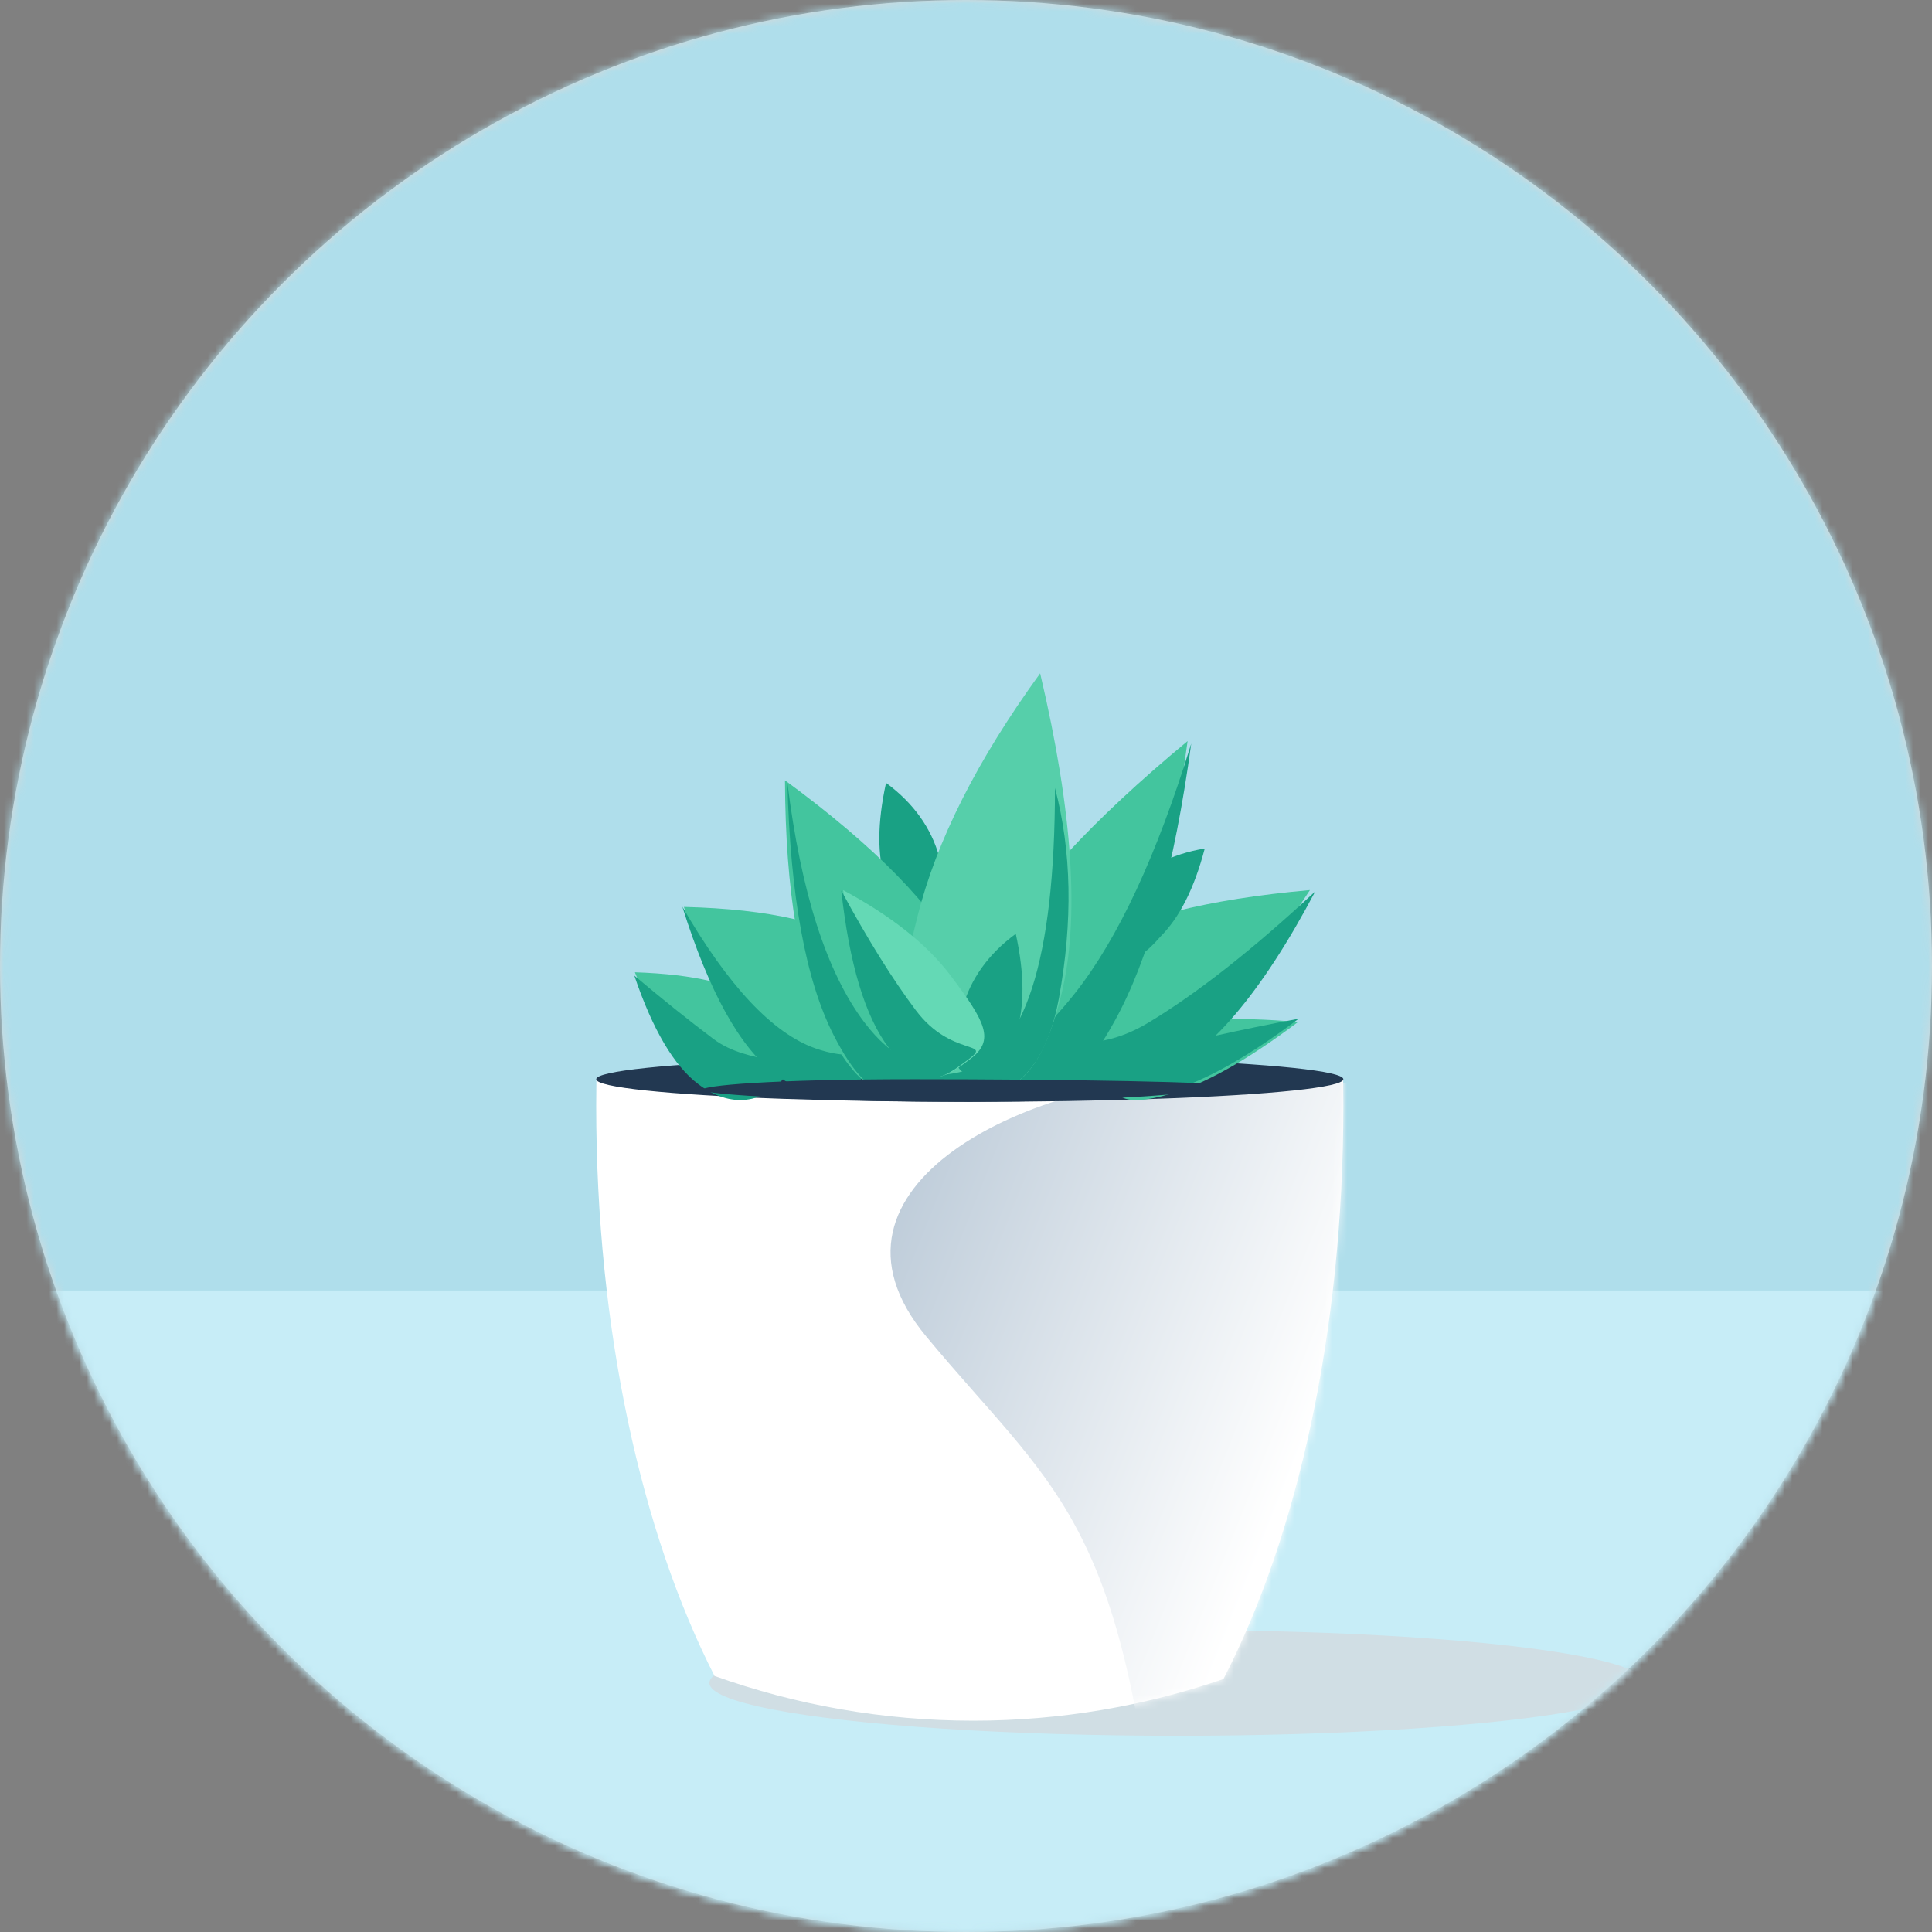 <?xml version="1.0" encoding="UTF-8"?>
<svg width="100%" height="100%" viewBox="0 0 256 256" version="1.1" xmlns="http://www.w3.org/2000/svg" xmlns:xlink="http://www.w3.org/1999/xlink">
    <rect x="0" y="0" width="256" height="256" fill="#808080" stroke="none"/>
    <!-- Generator: Sketch 62 (91390) - https://sketch.com -->
    <title>aloe vera</title>
    <desc>Created with Sketch.</desc>
    <defs>
        <circle id="path-11" cx="128" cy="128" r="128"></circle>
        <path d="M98.972,3 C98.991,4.162 99,5.329 99,6.5 C99,36.529 92.884,63.571 83.114,82.477 C72.676,86.063 61.537,88 49.971,88 C37.981,88 26.448,85.918 15.679,82.075 C6.03,63.188 0,36.317 0,6.5 C0,5.329 0.009,4.162 0.028,3 Z" id="path-31"></path>
        <linearGradient x1="60.361%" y1="38.451%" x2="13.013%" y2="11.096%" id="LinearGradient-51">
            <stop stop-color="#FFFFFF" offset="0%"></stop>
            <stop stop-color="#BFCDDA" offset="100%"></stop>
        </linearGradient>
    </defs>
    <g id="Aloe-Plants" stroke="none" stroke-width="1" fill="none" fill-rule="evenodd">
        <g id="aloe-vera">
            <g>
                <mask id="mask-21" fill="white">
                    <use xlink:href="#path-11"></use>
                </mask>
                <use id="Oval-8" fill="#D8D8D8" xlink:href="#path-11"></use>
                <polygon id="Background1" fill="#AFDEEB" mask="url(#mask-21)" points="-5.68434189e-14 1.13686838e-13 256 1.13686838e-13 256 256 -5.68434189e-14 256"></polygon>
                <polygon id="Ground1" fill="#C7EDF7" mask="url(#mask-21)" points="0 171 256 171 256 256.333 0 256.333"></polygon>
                <g id="pot1" mask="url(#mask-21)">
                    <g transform="translate(79, 140)">
                        <ellipse id="Shadow1" stroke="none" fill="#D0DEE4" fill-rule="evenodd" style="mix-blend-mode: multiply;" cx="77" cy="83" rx="62" ry="7"></ellipse>
                        <mask id="mask-41" fill="white">
                            <use xlink:href="#path-31"></use>
                        </mask>
                        <use id="Combined-Shape1" stroke="none" fill="#FFFFFF" fill-rule="evenodd" xlink:href="#path-31"></use>
                        <path d="M74.308,107 C79.012,153.305 112.539,73.703 122.579,37.063 C132.62,0.424 98.168,3 78.286,3 C58.404,3 27.055,16.99 43.708,37.063 C60.361,57.137 69.603,60.695 74.308,107 Z" id="Shadow1" stroke="none" fill="url(#LinearGradient-51)" fill-rule="evenodd" mask="url(#mask-41)"></path>
                        <ellipse id="Oval1" stroke="none" fill="#223851" fill-rule="evenodd" cx="49.5" cy="3" rx="49.5" ry="3"></ellipse>
                    </g>
                </g>
                <g id="plant1" mask="url(#mask-21)">
                    <g transform="translate(80, 87)">
                        <path d="M79.5,65 C81.985,65 84,65.089 84,57.909 C84,53.123 82.5,46.82 79.5,39 C76.5,46.82 75,53.123 75,57.909 C75,65.089 77.015,65 79.5,65 Z" id="Oval-6" fill="#43C59E" transform="translate(79.5, 52) rotate(-286) translate(-79.5, -52) "></path>
                        <path d="M78.506,65.983 C80.988,65.983 83,66.072 83,58.897 C83,54.113 81.502,47.814 78.506,40 C77.741,48.206 77.359,54.701 77.359,59.484 C77.359,66.659 76.023,65.983 78.506,65.983 Z" id="Oval-6" fill="#19A184" transform="translate(80, 53) rotate(-286) translate(-80, -53) "></path>
                        <path d="M76,62 C80.971,62 85,62.14 85,50.818 C85,43.27 82,33.331 76,21 C70,33.331 67,43.27 67,50.818 C67,62.14 71.029,62 76,62 Z" id="Oval-6" fill="#43C59E" transform="translate(76, 41.5) rotate(-301) translate(-76, -41.5) "></path>
                        <path d="M74.543,65.992 C79.469,65.992 83.205,66.657 84.809,55.644 C85.878,48.302 82.456,38.088 74.543,25 C76.887,36.084 78.058,45.399 78.058,52.945 C78.058,64.265 69.618,65.992 74.543,65.992 Z" id="Oval-6" fill="#19A184" transform="translate(79, 45.5) rotate(-301) translate(-79, -45.5) "></path>
                        <path d="M67.448,40.487 C69.864,41.278 71.787,41.857 74.7,36.615 C76.643,33.597 77.743,29.461 78,24 C73.733,25.657 70.628,28.302 68.685,31.596 C65.771,37.252 65.032,39.514 67.448,40.487 Z" id="Oval-6-Copy" fill="#19A184" transform="translate(72, 32.5) rotate(12) translate(-72, -32.5) "></path>
                        <path d="M36.448,34.487 C38.864,35.278 40.787,35.857 43.7,30.615 C45.643,27.597 46.743,23.461 47,18 C42.733,19.657 39.628,22.302 37.685,25.596 C34.771,31.252 34.032,33.514 36.448,34.487 Z" id="Oval-6-Copy" fill="#19A184" transform="translate(41, 26.5) scale(-1, 1) rotate(-15) translate(-41, -26.5) "></path>
                        <path d="M65,59 C69.971,59 74,59.174 74,45.091 C74,35.702 71,23.338 65,8 C59,23.338 56,35.702 56,45.091 C56,59.174 60.029,59 65,59 Z" id="Oval-6" fill="#43C59E" transform="translate(65, 33.5) rotate(29) translate(-65, -33.5) "></path>
                        <path d="M65.051,61 C69.993,61 74,61.174 74,47.091 C74,37.702 71.017,25.338 65.051,10 C68.253,25.19 69.106,37.331 67.611,46.423 C65.367,60.061 60.108,61 65.051,61 Z" id="Oval-6" fill="#19A184" transform="translate(68.5, 35.5) rotate(29) translate(-68.5, -35.5) "></path>
                        <path d="M14.175,57.987 C17.938,57.987 19,57.544 19,51.618 C19,47.667 17.271,42.794 13.814,37 C9.271,43.455 7,48.658 7,52.609 C7,58.536 10.411,57.987 14.175,57.987 Z" id="Oval-6" fill="#43C59E" transform="translate(13, 47.5) scale(-1, 1) rotate(53) translate(-13, -47.5) "></path>
                        <path d="M9.304,63 C13.027,63 17,60.547 17,54.455 C17,50.395 14.871,45.243 10.613,39 C10.877,43.871 11.008,48.338 11.008,52.398 C11.008,58.49 5.582,63 9.304,63 Z" id="Oval-6" fill="#19A184" transform="translate(12.5, 51) scale(-1, 1) rotate(53) translate(-12.5, -51) "></path>
                        <path d="M23,58 C28.523,58 33,58.106 33,49.545 C33,43.838 29.667,36.323 23,27 C16.333,36.323 13,43.838 13,49.545 C13,58.106 17.477,58 23,58 Z" id="Oval-6" fill="#43C59E" transform="translate(23, 42.5) scale(-1, 1) rotate(53) translate(-23, -42.5) "></path>
                        <path d="M17.065,62.964 C22.518,62.964 27,61.79 27,53.099 C27,47.304 23.566,39.605 16.699,30 C21.43,41.182 22.893,49.638 21.088,55.369 C18.379,63.966 11.612,62.964 17.065,62.964 Z" id="Oval-6" fill="#19A184" transform="translate(21, 46.5) scale(-1, 1) rotate(53) translate(-21, -46.5) "></path>
                        <path d="M34,58 C39.523,58 44,58.15 44,46 C44,37.9 40.667,27.233 34,14 C27.333,27.233 24,37.9 24,46 C24,58.15 28.477,58 34,58 Z" id="Oval-6" fill="#43C59E" transform="translate(34, 36) scale(-1, 1) rotate(27) translate(-34, -36) "></path>
                        <path d="M26.768,59.969 C32.359,59.969 37,60.757 37,48.566 C37,40.439 33.759,29.584 27.277,16 C32.275,29.785 34.051,40.757 32.606,48.916 C30.439,61.155 21.177,59.969 26.768,59.969 Z" id="Oval-6" fill="#19A184" transform="translate(31, 38) scale(-1, 1) rotate(27) translate(-31, -38) "></path>
                        <path d="M50.977,58 C58.169,58 64,58.191 64,42.727 C64,32.418 59.659,18.842 50.977,2 C45.659,15.168 43,26.906 43,37.216 C43,52.68 43.784,58 50.977,58 Z" id="Oval-6" fill="#56CFAA" transform="translate(53.5, 30) rotate(14) translate(-53.5, -30) "></path>
                        <path d="M48.93,58.948 C53.14,59.289 62.925,58.391 61.929,42.89 C61.266,32.556 58.85,23.592 54.683,16 C60.181,38.115 59.31,51.217 52.071,55.304 C39.217,62.561 41.096,39.114 41.096,44.035 C41.096,59.512 44.719,58.606 48.93,58.948 Z" id="Oval-6" fill="#19A184" transform="translate(51.5, 37.5) rotate(14) translate(-51.5, -37.5) "></path>
                        <path d="M46.448,54.487 C48.864,55.278 50.787,55.857 53.7,50.615 C55.643,47.597 56.743,43.461 57,38 C52.733,39.657 49.628,42.302 47.685,45.596 C44.771,51.252 44.032,53.514 46.448,54.487 Z" id="Oval-6" fill="#19A184" transform="translate(51, 46.5) rotate(-15) translate(-51, -46.5) "></path>
                        <path d="M37.558,57 C41.668,57 45,57.096 45,49.364 C45,44.209 42.519,37.421 37.558,29 C34.519,35.584 33,41.453 33,46.608 C33,54.34 33.448,57 37.558,57 Z" id="Oval-6" fill="#64D9B5" transform="translate(39, 43) scale(-1, 1) rotate(37) translate(-39, -43) "></path>
                        <path d="M34.494,58 C38.639,58 42,58.096 42,50.364 C42,45.209 39.498,38.421 34.494,30 C35.596,37.287 36.148,43.507 36.148,48.662 C36.148,56.394 30.348,58 34.494,58 Z" id="Oval-6" fill="#19A184" transform="translate(37.5, 44) scale(-1, 1) rotate(37) translate(-37.5, -44) "></path>
                        <path d="M48.194,59 C67.417,59 83,57.527 83,56.934 C83,56.342 60.398,56 41.175,56 C21.952,56 13,56.838 13,57.431 C13,58.023 28.971,59 48.194,59 Z" id="Oval" fill="#223851"></path>
                    </g>
                </g>
            </g>
        </g>
    </g>
</svg>